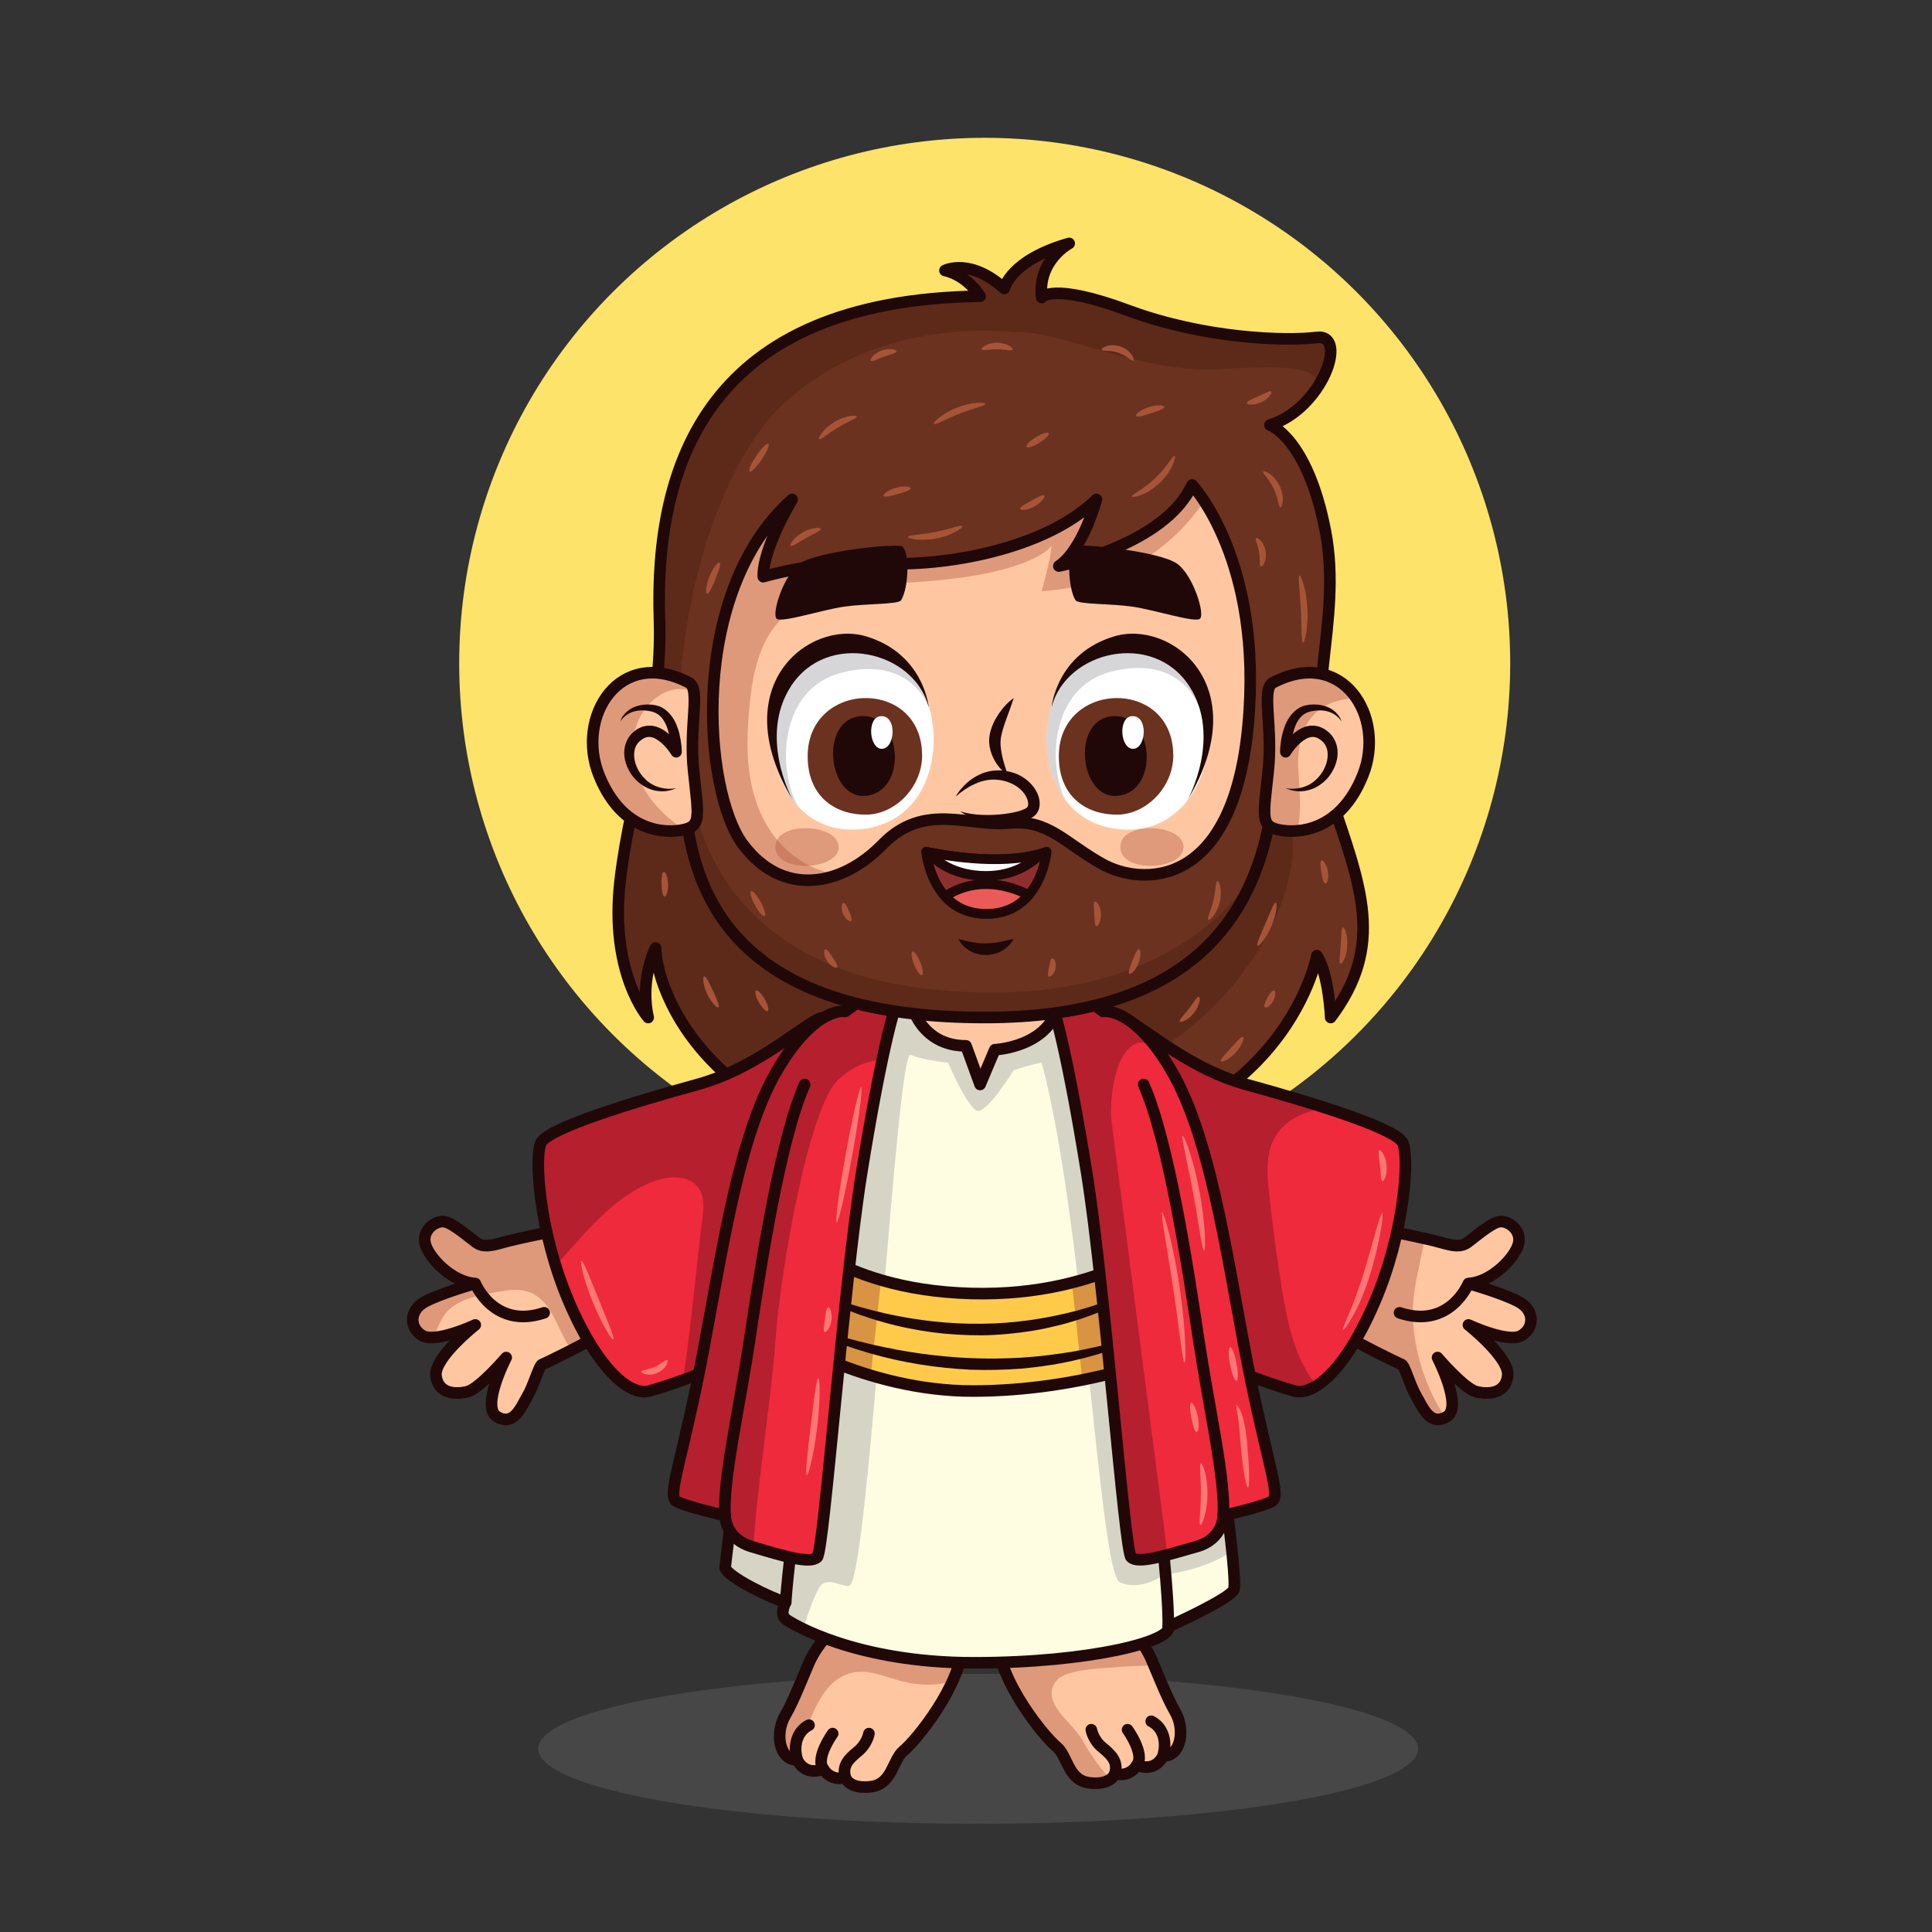 <?xml version="1.0" encoding="utf-8"?>
<!-- Generator: Adobe Illustrator 27.5.0, SVG Export Plug-In . SVG Version: 6.00 Build 0)  -->
<svg version="1.1" xmlns="http://www.w3.org/2000/svg" xmlns:xlink="http://www.w3.org/1999/xlink" x="0px" y="0px"
	 viewBox="0 0 500 500" style="enable-background:new 0 0 500 500;" xml:space="preserve">
<rect x="0" y="0" width="500" height="500" fill="#333333" stroke="none"/>
<g id="BACKGROUND">
</g>
<g id="OBJECTS">
	<ellipse style="opacity:0.21;fill:#949599;" cx="253.152" cy="452.585" rx="113.848" ry="19.415"/>
	<g>
		<circle style="fill:#FDE36A;" cx="254.84" cy="171.667" r="136"/>
		<g>
			<g>
				<path style="fill:#FFC7A1;" d="M249.33,424.64c-0.12,3.34-1.22,6.93-2.78,10.39c-3.84,8.51-10.52,16.28-12.64,17.99
					c-2.98,2.4-2.92,8.73-8.59,9.39c-5.68,0.65-6.55-2.4-6.55-2.4c-3.93,1.09-5.68-2.19-5.68-2.19c-3.8,1.49-5.72-0.65-6.43-1.78
					c-0.24-0.36-0.34-0.62-0.34-0.62c-4.58,0.22-5.89-6.77-3.06-11.57c2.05-3.46,4.69-10.28,6.12-13.54
					c2.17-4.95,8.15-12.55,13.1-9.94C230.34,424.52,249.33,424.64,249.33,424.64z"/>
				<path style="opacity:0.38;fill:#A9513B;" d="M249.33,424.64c-0.12,3.34-1.22,6.93-2.78,10.39c-3.93,1.28-8.32,1.29-13.11,0.09
					c-4.11-1.03-8.2-3.03-12.38-2.32c-0.46,0.08-0.9,0.19-1.33,0.32c-6.95,2.11-9.5,10.77-12.08,16.75
					c-0.98,2.27-1.2,4.28-0.99,6.17c-0.24-0.36-0.34-0.62-0.34-0.62c-4.58,0.22-5.89-6.77-3.06-11.57
					c2.05-3.46,4.69-10.28,6.12-13.54c2.17-4.95,8.15-12.55,13.1-9.94C230.34,424.52,249.33,424.64,249.33,424.64z"/>
				<path style="fill:none;stroke:#200808;stroke-width:3;stroke-linecap:round;stroke-linejoin:round;stroke-miterlimit:10;" d="
					M222.478,420.368c-4.946-2.61-10.932,4.993-13.1,9.944c-1.426,3.256-4.069,10.077-6.113,13.537
					c-2.838,4.803-1.528,11.79,3.057,11.572c0,0,1.747,4.367,6.768,2.402c0,0,1.755,3.275,5.681,2.183c0,0,0.869,3.057,6.546,2.402
					c5.677-0.655,5.614-6.987,8.593-9.388c2.979-2.402,14.988-16.812,15.424-28.384
					C249.333,424.636,230.338,424.517,222.478,420.368z"/>
				<g>
					<g>
						<path style="fill:none;stroke:#200808;stroke-width:3;stroke-linecap:round;stroke-linejoin:round;stroke-miterlimit:10;" d="
							M218.77,460.006c-0.877-3.057,0.869-4.803,3.271-6.768c2.402-1.965,2.838-4.585,2.838-4.585"/>
						<path style="fill:none;stroke:#200808;stroke-width:3;stroke-linecap:round;stroke-linejoin:round;stroke-miterlimit:10;" d="
							M213.089,457.823c-2.183-2.838,2.402-9.17,2.402-9.17"/>
						<path style="fill:none;stroke:#200808;stroke-width:3;stroke-linecap:round;stroke-linejoin:round;stroke-miterlimit:10;" d="
							M206.321,455.421c-1.092-3.712,0-7.423,3.057-8.952"/>
					</g>
				</g>
			</g>
			<g>
				<path style="fill:#FFC7A1;" d="M300.99,454.42c0,0-1.75,4.37-6.77,2.4c0,0-1.75,3.28-5.68,2.19c0,0-0.22,0.76-1.15,1.45
					c-0.93,0.68-2.56,1.27-5.4,0.95c-5.67-0.66-5.61-6.99-8.59-9.39c-2.98-2.4-14.99-16.81-15.42-28.38c0,0,18.99-0.12,26.85-4.27
					c4.95-2.61,10.93,4.99,13.1,9.94c0.21,0.49,0.45,1.06,0.72,1.68c1.49,3.55,3.66,8.92,5.4,11.86
					C306.88,447.65,305.57,454.64,300.99,454.42z"/>
				<path style="opacity:0.38;fill:#A9513B;" d="M273.23,435.16c-3.96,5.41,4.17,10.62,6.46,14.51c2.54,4.29,4.41,7.23,7.7,10.79
					c-0.93,0.68-2.56,1.27-5.4,0.95c-5.67-0.66-5.61-6.99-8.59-9.39c-2.98-2.4-14.99-16.81-15.42-28.38c0,0,18.99-0.12,26.85-4.27
					c4.95-2.61,10.93,4.99,13.1,9.94c0.21,0.49,0.45,1.06,0.72,1.68c-3,0.22-6.06,0.12-8.95,0.41c-2.92,0.3-9.23,0.38-13.29,1.77
					C275,433.66,273.86,434.3,273.23,435.16z"/>
				<path style="fill:none;stroke:#200808;stroke-width:3;stroke-linecap:round;stroke-linejoin:round;stroke-miterlimit:10;" d="
					M284.832,419.368c4.946-2.61,10.932,4.993,13.1,9.944c1.426,3.256,4.069,10.077,6.113,13.537
					c2.838,4.803,1.528,11.79-3.057,11.572c0,0-1.747,4.367-6.768,2.402c0,0-1.755,3.275-5.681,2.183c0,0-0.869,3.057-6.546,2.402
					s-5.614-6.987-8.593-9.388s-14.988-16.812-15.424-28.384C257.976,423.636,276.971,423.517,284.832,419.368z"/>
				<g>
					<path style="fill:none;stroke:#200808;stroke-width:3;stroke-linecap:round;stroke-linejoin:round;stroke-miterlimit:10;" d="
						M288.539,459.006c0.877-3.057-0.869-4.803-3.271-6.768s-2.838-4.585-2.838-4.585"/>
					<path style="fill:none;stroke:#200808;stroke-width:3;stroke-linecap:round;stroke-linejoin:round;stroke-miterlimit:10;" d="
						M294.22,456.823c2.183-2.838-2.402-9.17-2.402-9.17"/>
					<path style="fill:none;stroke:#200808;stroke-width:3;stroke-linecap:round;stroke-linejoin:round;stroke-miterlimit:10;" d="
						M300.989,454.421c1.092-3.712,0-7.423-3.057-8.952"/>
				</g>
			</g>
			<path style="fill:#6B321F;" d="M344.38,263.33c0,0-0.43-11-3.57-16c0,0-8.94,49.67-80.92,51.67c-16.94,0.47-30.88-1.5-42.31-4.95
				c-37.13-11.25-47.66-38.27-47.91-48.72c0,0-4.17,8-1.92,18c0,0-10.08-11.38-7.25-35.52s11-42.37,10.17-67.46
				c-1.34-40.35,12.62-82.68,82.98-83.68c0,0-3.2-5.34-9.09-6.67c0,0,6.56-3.33,15.33,4.67c0,0,1.03-4.99,9.98-9.18
				c1.89-0.88,4.15-1.73,6.82-2.48c-0.17,0.09-1.38,0.77-2.76,2.09c-2.27,2.17-5.01,6.06-4.35,11.9c0,0,2.6-4,22.34,3.33
				c19.75,7.34,40.69,8,48.89,7c5.47-0.67,4.31,7.73-1.12,14.67c-0.01,0-0.01,0-0.01,0c-2.7,3.46-6.47,6.56-11.01,8
				c0,0,9.66,3.33,14.33,27.33s-6.57,45.46,1.38,68.9C352.33,229.67,358.43,244.67,344.38,263.33z"/>
			<path style="opacity:0.3;fill:#3F1A10;" d="M339.69,102c-0.01,0-0.01,0-0.01,0c3.47-5.85-1.41-8-23.04-6.5
				C295,97,273.67,85,262.33,86c0,0-35.29-5-60.56,19.5s-42.27,111.5-1.02,139s108.66,7.5,118.69-30.17c0,0,6-12.67,13.28-3.5
				s-3.93,61.78-72.83,77.67c-15.78,3.65-29.88,5.5-42.31,5.55c-37.13-11.25-47.66-38.27-47.91-48.72c0,0-4.17,8-1.92,18
				c0,0-10.08-11.38-7.25-35.52s11-42.37,10.17-67.46c-1.34-40.35,12.62-82.68,82.98-83.68c0,0-3.2-5.34-9.09-6.67
				c0,0,6.56-3.33,15.33,4.67c0,0,1.03-4.99,9.98-9.18c1.36-0.13,2.71-0.26,4.06-0.39c-2.27,2.17-5.01,6.06-4.35,11.9
				c0,0,2.6-4,22.34,3.33c19.75,7.34,40.69,8,48.89,7C346.28,86.66,345.12,95.06,339.69,102z"/>
			<path style="fill:none;stroke:#200808;stroke-width:3;stroke-linecap:round;stroke-linejoin:round;stroke-miterlimit:10;" d="
				M167.751,263.333c0,0-10.084-11.381-7.251-35.524c2.833-24.143,10.995-42.373,10.167-67.458
				c-1.333-40.352,12.625-82.685,82.979-83.685c0,0-3.194-5.333-9.087-6.667c0,0,6.562-3.333,15.335,4.667
				c0,0,1.518-7.333,16.812-11.667c0,0-8.212,4.333-7.126,14c0,0,2.601-4,22.344,3.333c19.743,7.333,40.69,8,48.883,7
				c8.193-1,1.527,18.333-12.14,22.667c0,0,9.667,3.333,14.333,27.333c4.667,24-6.572,45.456,1.381,68.894
				c7.953,23.439,14.047,38.439,0,57.106c0,0-0.434-11-3.574-16c0,0-8.934,49.667-80.913,51.667S170,259,169.667,245.333
				C169.667,245.333,165.501,253.333,167.751,263.333z"/>
			<g>
				<g>
					<g>
						<path style="fill:#FFC7A1;" d="M393.7,345.67c-3.32,1.94-13.06-2.5-13.64-2.76c0.61,0.49,10.62,8.56,10.14,13.09
							c-0.5,4.67-5,4.97-8.17,4.15c-3.1-0.8-9.68-8.45-9.99-8.8c0.3,0.58,6.56,12.88,2.32,15.32c-0.11,0.06-0.21,0.12-0.31,0.16
							c-4.11,2.1-5.89-2.73-7.52-5.5c-1.67-2.83-3-7.99-3.83-8.24c-0.84-0.26-12-5.76-14.84-7.76c0,0,10.17-13.16,12-26.66
							c0,0,4.83,0.95,8.84,1.85c1.57,0.35,3.02,0.7,4,0.98c3.5,1,5.33,1.33,7.16,0c1.84-1.33,6-5,8.17-5.33c2.17-0.34,5.67,2,5,5.5
							s-6.83,10.16-13,10.5c0,0,9,2.54,13.08,4.77C397.2,339.17,397.11,343.67,393.7,345.67z"/>
						<path style="opacity:0.38;fill:#A9513B;" d="M374.05,366.83c-4.11,2.1-5.89-2.73-7.52-5.5c-1.67-2.83-3-7.99-3.83-8.24
							c-0.84-0.26-12-5.76-14.84-7.76c0,0,10.17-13.16,12-26.66c0,0,4.83,0.95,8.84,1.85c-1.03,6.19-2.76,11.64-3.03,17.76
							c-0.04,0.75-0.05,1.51-0.03,2.29c0.01,0.88,0.06,1.78,0.15,2.7c0.79,8.24,3.49,16.31,8.04,23.24
							C373.9,366.62,373.97,366.72,374.05,366.83z"/>
						<path style="fill:none;stroke:#200808;stroke-width:3;stroke-linecap:round;stroke-linejoin:round;stroke-miterlimit:10;" d="
							M380.031,332.167c0,0,9,2.545,13.083,4.772c4.084,2.228,4,6.728,0.584,8.728c-3.416,2-13.667-2.774-13.667-2.774
							s10.667,8.44,10.167,13.107s-5,4.974-8.167,4.154c-3.167-0.82-10-8.82-10-8.82s6.667,12.833,2.333,15.333
							c-4.333,2.5-6.167-2.5-7.833-5.333c-1.667-2.833-3-7.995-3.833-8.247c-0.833-0.253-12-5.753-14.833-7.753
							c0,0,10.167-13.167,12-26.667c0,0,9.333,1.833,12.833,2.833s5.333,1.333,7.167,0c1.833-1.333,6-5,8.167-5.333
							c2.167-0.333,5.667,2,5,5.5C392.365,325.167,386.198,331.833,380.031,332.167c0,0-4.833,11.933-17.833,7.583"/>
					</g>
					<g>
						<path style="fill:#EF2A3C;" d="M355.78,336.94c-5.2,12.12-10.62,18.91-15.06,21.69c-2.18,1.38-4.13,1.78-5.69,1.37
							c-4.75-1.25-26-8.3-34.5-15.9s-10.7-80.77-10.7-80.77c3.45-0.08,15.95,12.75,32.7,17.34c6.66,1.82,14.16,3.99,20.88,6.17
							c10.17,3.31,18.57,6.65,19.62,8.91C364.78,299.5,363.53,318.88,355.78,336.94z"/>
						<g>
							<g>
								<g>
									<g>
										<path style="fill:#FF7676;" d="M358.832,301.538c0.247,2.427-0.623,4.28-1.061,4.15c-0.47-0.116-0.413-1.888-0.635-3.983
											c-0.193-2.097-0.597-3.824-0.159-4.03C357.382,297.463,358.598,299.11,358.832,301.538z"/>
									</g>
								</g>
							</g>
							<g>
								<g>
									<g>
										<path style="fill:#FF7676;" d="M352.996,329.243c1.286-4.19,2.307-8.043,3.118-10.822c0.806-2.78,1.403-4.484,1.634-4.431
											c0.227,0.052,0.047,1.846-0.461,4.705c-0.513,2.857-1.356,6.79-2.663,11.051c-1.31,4.259-2.917,7.995-4.338,10.557
											c-1.414,2.568-2.554,3.99-2.739,3.877c-0.218-0.13,0.545-1.753,1.653-4.4
											C350.318,337.136,351.707,333.432,352.996,329.243z"/>
									</g>
								</g>
							</g>
						</g>
						<path style="opacity:0.37;fill:#560D18;" d="M329.86,294.48c-2.32,4.19-1.95,9.3-1.45,14.06c0.87,8.21,1.96,16.4,3.27,24.55
							c1.37,8.56,3.11,17.4,8.19,24.43c0.27,0.38,0.56,0.75,0.85,1.11c-2.18,1.38-4.13,1.78-5.69,1.37c-4.75-1.25-26-8.3-34.5-15.9
							s-10.7-80.77-10.7-80.77c3.45-0.08,15.95,12.75,32.7,17.34c6.66,1.82,14.16,3.99,20.88,6.17c-0.34,0.02-0.69,0.06-1.04,0.1
							C337.35,287.57,332.3,290.05,329.86,294.48z"/>
						<path style="fill:none;stroke:#200808;stroke-width:3;stroke-linecap:round;stroke-linejoin:round;stroke-miterlimit:10;" d="
							M289.833,263.333c3.448-0.083,15.948,12.75,32.698,17.333c16.75,4.583,38.75,11.333,40.5,15.083s0.5,23.128-7.25,41.189
							c-7.75,18.061-16,24.311-20.75,23.061s-26-8.301-34.5-15.901C292.031,336.5,289.833,263.333,289.833,263.333z"/>
					</g>
				</g>
				<g>
					<g>
						<path style="fill:#FFC7A1;" d="M155.17,345.33c-1.29,0.91-4.3,2.54-7.28,4.07c-3.57,1.85-7.1,3.55-7.56,3.69
							c-0.83,0.25-2.16,5.41-3.83,8.24c-1.67,2.84-3.5,7.84-7.83,5.34c-4.24-2.44,2.02-14.74,2.32-15.32c-0.31,0.35-6.89,8-9.99,8.8
							c-3.17,0.82-7.67,0.52-8.17-4.15c-0.48-4.53,9.53-12.6,10.14-13.09c-0.46,0.2-6.59,3-10.8,3.23
							c-1.14,0.07-2.13-0.06-2.84-0.47c-3.41-2-3.5-6.5,0.59-8.73c4.08-2.23,13.08-4.77,13.08-4.77c-6.17-0.34-12.33-7-13-10.5
							s2.83-5.84,5-5.5c2.17,0.33,6.33,4,8.17,5.33c1.83,1.33,3.66,1,7.16,0s12.84-2.83,12.84-2.83
							C145,332.17,155.17,345.33,155.17,345.33z"/>
						<path style="opacity:0.38;fill:#A9513B;" d="M155.17,345.33c-1.29,0.91-4.3,2.54-7.28,4.07c-3.51-4.9-4.78-12.02-10.01-14.61
							c-0.79-0.39-1.68-0.68-2.67-0.84c-2.1-0.34-4.24,0.01-6.33,0.37c-0.2,0.03-0.39,0.07-0.59,0.1c-1.19,0.21-2.38,0.42-3.55,0.69
							c-2.31,0.5-4.55,1.2-6.59,2.38c-3.74,2.17-4.53,5.55-5.98,8.65c-1.14,0.07-2.13-0.06-2.84-0.47c-3.41-2-3.5-6.5,0.59-8.73
							c4.08-2.23,13.08-4.77,13.08-4.77c-6.17-0.34-12.33-7-13-10.5s2.83-5.84,5-5.5c2.17,0.33,6.33,4,8.17,5.33
							c1.83,1.33,3.66,1,7.16,0s12.84-2.83,12.84-2.83C145,332.17,155.17,345.33,155.17,345.33z"/>
						<path style="fill:none;stroke:#200808;stroke-width:3;stroke-linecap:round;stroke-linejoin:round;stroke-miterlimit:10;" d="
							M123,332.167c0,0-9,2.545-13.083,4.772c-4.084,2.228-4,6.728-0.584,8.728c3.416,2,13.667-2.774,13.667-2.774
							s-10.667,8.44-10.167,13.107s5,4.974,8.167,4.154c3.167-0.82,10-8.82,10-8.82s-6.667,12.833-2.333,15.333
							c4.333,2.5,6.167-2.5,7.833-5.333c1.667-2.833,3-7.995,3.833-8.247c0.833-0.253,12-5.753,14.833-7.753
							c0,0-10.167-13.167-12-26.667c0,0-9.333,1.833-12.833,2.833c-3.5,1-5.333,1.333-7.167,0c-1.833-1.333-6-5-8.167-5.333
							c-2.167-0.333-5.667,2-5,5.5C110.667,325.167,116.833,331.833,123,332.167c0,0,4.833,11.933,17.833,7.583"/>
					</g>
					<g>
						<g>
							<path style="fill:#EF2A3C;" d="M213.2,263.33c0,0-2.2,73.17-10.7,80.77c-5.76,5.15-17.38,10.05-25.75,13.06
								c-3.97,1.44-7.22,2.44-8.75,2.84c-4.75,1.25-13-5-20.75-23.06c-1.35-3.15-2.5-6.33-3.47-9.47
								c-4.62-14.87-5.23-28.62-3.78-31.72c1.75-3.75,23.75-10.5,40.5-15.08C197.25,276.08,209.75,263.25,213.2,263.33z"/>
							<path style="opacity:0.37;fill:#560D18;" d="M213.2,263.33c0,0-2.2,73.17-10.7,80.77c-5.76,5.15-17.38,10.05-25.75,13.06
								c2.13-13.83,3.29-27.92,5.02-41.79c0.32-2.61,0.6-5.48-0.83-7.7c-2.32-3.62-7.73-3.47-11.76-1.96
								c-9.62,3.61-16.49,11.97-23.38,19.58c-0.66,0.73-1.33,1.46-2.02,2.18c-4.62-14.87-5.23-28.62-3.78-31.72
								c1.75-3.75,23.75-10.5,40.5-15.08C197.25,276.08,209.75,263.25,213.2,263.33z"/>
							<g>
								<g>
									<g>
										<g>
											<g>
												<path style="fill:#FF7676;" d="M169.451,353.736c1.727-0.733,2.794-1.955,3.223-1.731
													c0.195,0.11,0.172,0.627-0.225,1.313c-0.39,0.681-1.197,1.482-2.305,1.976c-1.109,0.492-2.245,0.555-3.012,0.388
													c-0.775-0.164-1.175-0.494-1.125-0.712C166.128,354.5,167.75,354.527,169.451,353.736z"/>
											</g>
										</g>
									</g>
									<g>
										<g>
											<g>
												<path style="fill:#FF7676;" d="M154.97,336.312c2.263,5.588,4.177,10.108,3.749,10.328
													c-0.406,0.214-3.031-4.017-5.328-9.687c-2.309-5.665-3.38-10.527-2.939-10.658
													C150.913,326.155,152.693,330.729,154.97,336.312z"/>
											</g>
										</g>
									</g>
								</g>
							</g>
							
								<path style="fill:none;stroke:#200808;stroke-width:3;stroke-linecap:round;stroke-linejoin:round;stroke-miterlimit:10;" d="
								M213.198,263.333c-3.448-0.083-15.948,12.75-32.698,17.333C163.75,285.25,141.75,292,140,295.75s-0.5,23.128,7.25,41.189
								C155,355,163.25,361.25,168,360s26-8.301,34.5-15.901C211,336.5,213.198,263.333,213.198,263.333z"/>
						</g>
					</g>
				</g>
				<g>
					<path style="fill:#FFFDE1;" d="M319.33,411.33c-0.66,2.34-17,9.67-17,9.67c1.34,3.67-20,9.33-50.33,9.33
						c-22.24,0-37.14-5.38-44.16-8.78c-2.56-1.23-4.07-2.2-4.51-2.55c-1.66-1.33,0-4.33,0-4.33c-3.66-1-15.33-6.67-15.66-9
						c0,0,12-106,25-130.34c13-24.33,20.66-19.33,43.72-19.66c23.06-0.34,26.61,2.66,34.61,17.66s18.79,68.34,22.67,91.34
						c2.41,14.32,4.27,27.99,5.17,36.83C319.39,406.86,319.58,410.45,319.33,411.33z"/>
					<path style="opacity:0.38;fill:#949599;" d="M318.84,401.5c-3.54,2.31-9.19,4.96-17.44,6c0,0-6.23,4.5-11.57,2
						c-5.33-2.5-9.17-93-20.25-134.5c0,0-2.91,0.5-7.25,2c0,0-6.81,11-9.32,10.5c-2.51-0.5-7.68-12.5-7.68-12.5s-6-0.5-9.66-2
						c-3.67-1.5-10.791,133-15.68,137.26c-1.138,0.991-5.49-2.25-7.49,0c-1.32,1.48-3.16,6.57-4.66,11.29
						c-2.56-1.23-4.07-2.2-4.51-2.55c-1.66-1.33,0-4.33,0-4.33c-3.66-1-15.33-6.67-15.66-9c0,0,12-106,25-130.34
						c13-24.33,20.66-19.33,43.72-19.66c23.06-0.34,26.61,2.66,34.61,17.66s18.79,68.34,22.67,91.34
						C316.08,378.99,317.94,392.66,318.84,401.5z"/>
					<path style="fill:none;stroke:#200808;stroke-width:3;stroke-linecap:round;stroke-linejoin:round;stroke-miterlimit:10;" d="
						M187.667,405.667c0.333,2.333,12,8,15.667,9c0,0-1.667,3,0,4.333c1.667,1.333,18.333,11.333,48.667,11.333
						c30.333,0,51.667-5.667,50.333-9.333c0,0,16.333-7.333,17-9.667c0.667-2.333-1.791-23.667-5.667-46.667
						c-3.876-23-14.667-76.333-22.667-91.333s-11.552-18-34.609-17.667C233.333,256,225.667,251,212.667,275.333
						C199.667,299.667,187.667,405.667,187.667,405.667z"/>
					<path style="fill:none;stroke:#200808;stroke-width:3;stroke-linecap:round;stroke-linejoin:round;stroke-miterlimit:10;" d="
						M203.333,414.667c0.667-12,10-82.667,12.667-96"/>
					<path style="fill:none;stroke:#200808;stroke-width:3;stroke-linecap:round;stroke-linejoin:round;stroke-miterlimit:10;" d="
						M302.333,421c0.333-14.667-7.333-75.667-15.667-104"/>
				</g>
				<g>
					<path style="fill:#FFCA4A;" d="M309,346.5c-2.24,2.88-13.68,7.59-28.89,10.62c-8.58,1.71-18.36,2.88-28.36,2.88
						c-9.56,0-18.57-1.7-26.4-4.05c-14.9-4.47-25.51-11.26-27.43-13.06c-2.92-2.74-0.11-8.9,1.02-15.06
						c1.14-6.16-0.73-9.83,2.04-10.83c1.51-0.54,8.78,8.95,27.06,14.29c6.34,1.85,14,3.2,23.21,3.46
						c10.2,0.29,18.89-0.94,26.14-2.78c18.16-4.64,27.35-13.22,28.92-11.97c2.19,1.75,1.19,5.06,2.69,9.78S312.5,342,309,346.5z"/>
					<path style="opacity:0.45;fill:#A9513B;" d="M228.04,331.29c-0.24,2.02-0.48,4.01-0.69,5.98c-0.67,6.23-1.33,12.45-2,18.68
						c-14.9-4.47-25.51-11.26-27.43-13.06c-2.92-2.74-0.11-8.9,1.02-15.06c1.14-6.16-0.73-9.83,2.04-10.83
						C202.49,316.46,209.76,325.95,228.04,331.29z"/>
					<path style="opacity:0.45;fill:#A9513B;" d="M309,346.5c-2.24,2.88-13.68,7.59-28.89,10.62c-0.71-6.62-1.41-13.23-2.12-19.85
						c-0.19-1.75-0.39-3.51-0.6-5.3c18.16-4.64,27.35-13.22,28.92-11.97c2.19,1.75,1.19,5.06,2.69,9.78S312.5,342,309,346.5z"/>
					<path style="fill:none;stroke:#200808;stroke-width:3;stroke-linecap:round;stroke-linejoin:round;stroke-miterlimit:10;" d="
						M200.979,317c2.028-0.732,14.521,16.75,50.271,17.75s52.867-16.5,55.058-14.75c2.192,1.75,1.192,5.057,2.692,9.779
						c1.5,4.721,3.5,12.221,0,16.721S279.5,360,251.75,360s-50.903-14.367-53.827-17.107c-2.923-2.74-0.117-8.904,1.019-15.063
						S198.208,318,200.979,317z"/>
					<g>
						<g>
							<g>
								<path style="fill:#200808;" d="M205.25,331.75c3.83,1.853,7.769,3.41,11.769,4.753c3.989,1.371,8.052,2.493,12.147,3.418
									c8.193,1.839,16.564,2.765,24.918,2.662c8.36-0.07,16.679-1.297,24.786-3.434c8.081-2.248,15.91-5.458,23.472-9.37
									c-6.907,4.978-14.641,8.886-22.8,11.613c-2.063,0.6-4.103,1.312-6.214,1.75c-1.05,0.239-2.093,0.516-3.15,0.722l-3.18,0.588
									c-4.26,0.657-8.565,1.074-12.88,1.13c-4.313,0.006-8.626-0.232-12.897-0.793c-4.266-0.586-8.497-1.423-12.628-2.606
									c-4.141-1.143-8.186-2.599-12.108-4.314C212.584,336.124,208.755,334.18,205.25,331.75z"/>
							</g>
							<g>
								<path style="fill:#200808;" d="M200.75,339.75c4.01,1.792,8.107,3.32,12.257,4.664c4.139,1.372,8.34,2.525,12.568,3.519
									c4.236,0.963,8.494,1.812,12.794,2.371c4.292,0.596,8.605,1.008,12.93,1.18c4.324,0.193,8.653,0.119,12.974-0.124
									c4.321-0.264,8.621-0.796,12.903-1.487c8.553-1.462,16.943-3.889,25.169-6.98c-7.702,4.228-16.068,7.351-24.718,9.278
									c-2.168,0.453-4.338,0.927-6.538,1.211c-2.189,0.372-4.4,0.565-6.606,0.812c-4.426,0.337-8.87,0.435-13.307,0.286
									c-8.865-0.439-17.687-1.81-26.186-4.289c-4.256-1.209-8.428-2.691-12.495-4.404
									C208.442,344.043,204.453,342.128,200.75,339.75z"/>
							</g>
						</g>
					</g>
				</g>
				<g>
					<path style="fill:#FFC7A1;" d="M235.667,259.333c0,0,2.333,11.333,14.333,11.333l3.646,10l3.809-9
						c0,0,14.592-0.667,16.569-12.333H235.667z"/>
					<path style="fill:none;stroke:#200808;stroke-width:3;stroke-linecap:round;stroke-linejoin:round;stroke-miterlimit:10;" d="
						M235.667,259.333c0,0,2.333,11.333,14.333,11.333l3.646,10l3.809-9c0,0,14.592-0.667,16.569-12.333H235.667z"/>
				</g>
				<g>
					<path style="fill:#EF2A3C;" d="M232.75,258c-0.79,1.26-2.34,6.41-4.42,16.23c-1.52,7.17-3.32,16.82-5.33,29.27
						c-4.75,29.5-9.75,97.75-11.5,99.5s-8.25,0-17-2.75c-0.54-0.17-1.05-0.35-1.51-0.54c-7.01-2.84-5.32-7.46-5.32-7.46
						s-11.03-2.57-12.67-3.75c-2.1-1.51,0.78-8.55,5.25-30c5.75-27.59,9.75-62.75,21-81.75c9.75-16.47,17.5-15,17.5-15
						C230,253.25,234.12,255.82,232.75,258z"/>
					<path style="opacity:0.37;fill:#560D18;" d="M232.75,258c-0.79,1.26-2.34,6.41-4.42,16.23c-4.07,0.38-7.29,1.59-11.22,5
						c-7.5,6.5-14.99,47.84-16.49,68.42c-1.13,15.39-4.9,38.15-5.63,53.06c-7.01-2.84-7.32-8.46-7.32-8.46s-11.03-2.57-12.67-3.75
						c-2.1-1.51,0.78-8.55,5.25-30c5.75-27.59,9.75-62.75,21-81.75c9.75-16.47,17.5-15,17.5-15C230,253.25,234.12,255.82,232.75,258
						z"/>
					<path style="fill:none;stroke:#200808;stroke-width:3;stroke-linecap:round;stroke-linejoin:round;stroke-miterlimit:10;" d="
						M175,388.5c1.635,1.179,12.667,3.75,12.667,3.75s-0.07,5.918,6.833,8c8.781,2.649,15.25,4.5,17,2.75s6.75-70,11.5-99.5
						s8.381-43.315,9.75-45.5c1.369-2.185-2.75-4.75-14,3.75c0,0-7.75-1.467-17.5,15c-11.25,19-15.255,54.162-21,81.75
						C175.783,379.95,172.903,386.988,175,388.5z"/>
					<path style="fill:none;stroke:#200808;stroke-width:3;stroke-linecap:round;stroke-linejoin:round;stroke-miterlimit:10;" d="
						M187.667,392.25c-0.667-9,3.583-27.25,6.333-45.5s7.75-51.417,14.25-66.083"/>
					<path style="fill:#EF2A3C;" d="M329.23,388.5c-1.63,1.18-12.66,3.75-12.66,3.75s1.91,5.25-6.84,8
						c-2.82,0.89-5.41,1.67-7.68,2.27c-4.77,1.24-8.13,1.67-9.32,0.48c-1.75-1.75-6.75-70-11.5-99.5s-8.38-43.32-9.75-45.5
						c-1.37-2.18,2.75-4.75,14,3.75c0,0,5.79-1.1,13.66,9.25c1.24,1.62,2.52,3.52,3.84,5.75c11.25,19,15.26,54.16,21,81.75
						C328.45,379.95,331.33,386.99,329.23,388.5z"/>
					<path style="opacity:0.37;fill:#560D18;" d="M302.05,402.52c-4.77,1.24-8.13,1.67-9.32,0.48c-1.75-1.75-6.75-70-11.5-99.5
						s-8.38-43.32-9.75-45.5c-1.37-2.18,2.75-4.75,14,3.75c0,0,5.79-1.1,13.66,9.25c-9.56-5.99-12.39,12.19-11.43,19.63
						c4.53,35.03,9.06,70.05,13.59,105.08C301.59,397.94,301.86,400.22,302.05,402.52z"/>
					<path style="fill:none;stroke:#200808;stroke-width:3;stroke-linecap:round;stroke-linejoin:round;stroke-miterlimit:10;" d="
						M329.232,388.5c-1.635,1.179-12.667,3.75-12.667,3.75s0.07,6.019-6.833,8c-8.816,2.53-15.25,4.5-17,2.75s-6.75-70-11.5-99.5
						s-8.381-43.315-9.75-45.5c-1.369-2.185,2.75-4.75,14,3.75c0,0,7.75-1.467,17.5,15c11.25,19,15.255,54.162,21,81.75
						C328.449,379.95,331.329,386.988,329.232,388.5z"/>
					<path style="fill:none;stroke:#200808;stroke-width:3;stroke-linecap:round;stroke-linejoin:round;stroke-miterlimit:10;" d="
						M316.565,392.25c0.667-9-3.583-27.25-6.333-45.5s-7.75-51.417-14.25-66.083"/>
					<g>
						<g>
							<g>
								<g>
									<path style="fill:#FF7676;" d="M322.812,374.138c0.55,5.93,0.616,10.773,0.147,10.817
										c-0.468,0.043-1.294-4.729-1.844-10.659c-0.265-2.979-0.422-5.616-0.725-7.497c-0.274-1.885-0.598-3.042-0.369-3.143
										c0.198-0.094,0.94,0.944,1.543,2.87C322.193,368.443,322.549,371.188,322.812,374.138z"/>
								</g>
							</g>
						</g>
						<g>
							<g>
								<g>
									<path style="fill:#FF7676;" d="M320.013,352.839c0.457,2.394,0.452,4.406-0.01,4.494c-0.462,0.088-1.207-1.781-1.664-4.175
										c-0.457-2.394-0.452-4.406,0.01-4.494C318.811,348.576,319.556,350.445,320.013,352.839z"/>
								</g>
							</g>
						</g>
						<g>
							<g>
								<g>
									<path style="fill:#FF7676;" d="M310.468,308.522c1.552,8.277,1.6,15.126,1.15,15.149c-0.49,0.034-1.293-6.674-2.826-14.837
										c-1.506-8.168-3.168-14.717-2.699-14.861C306.521,293.832,308.94,300.24,310.468,308.522z"/>
								</g>
							</g>
						</g>
						<g>
							<g>
								<g>
									<path style="fill:#FF7676;" d="M305.27,332.947c1.626,10.807,1.746,19.683,1.296,19.704
										c-0.49,0.03-1.368-8.732-2.982-19.452c-1.588-10.724-3.307-19.361-2.83-19.475
										C301.192,313.612,303.669,322.136,305.27,332.947z"/>
								</g>
							</g>
						</g>
						<g>
							<g>
								<g>
									<path style="fill:#FF7676;" d="M310.002,366.647c0.418,2.16,0.198,3.973-0.267,4.013c-0.473,0.043-1.006-1.625-1.407-3.691
										c-0.395-2.067-0.519-3.813-0.064-3.949C308.711,362.884,309.588,364.486,310.002,366.647z"/>
								</g>
							</g>
						</g>
						<g>
							<g>
								<g>
									<path style="fill:#FF7676;" d="M312.497,386.704c-0.031,4.589-1.428,8.095-1.855,7.957
										c-0.476-0.127,0.127-3.641,0.151-7.973c0.059-4.332-0.477-7.857,0.002-7.974
										C311.224,378.583,312.554,382.116,312.497,386.704z"/>
								</g>
							</g>
						</g>
						<g>
							<g>
								<g>
									<path style="fill:#FF7676;" d="M211.49,369.325c-0.82,6.944-2.223,12.453-2.677,12.367
										c-0.472-0.086,0.172-5.685,0.985-12.569c0.824-6.883,1.512-12.476,1.991-12.449
										C212.249,356.698,212.321,362.382,211.49,369.325z"/>
								</g>
							</g>
						</g>
						<g>
							<g>
								<g>
									<path style="fill:#FF7676;" d="M215.175,341.704c-0.264,1.958-1.354,3.226-1.756,3.002
										c-0.428-0.22-0.145-1.599,0.067-3.234c0.236-1.632,0.335-3.036,0.806-3.133
										C214.74,338.233,215.447,339.748,215.175,341.704z"/>
								</g>
							</g>
						</g>
						<g>
							<g>
								<g>
									<path style="fill:#FF7676;" d="M220.548,299.023c-1.749,9.665-3.542,17.432-4.005,17.348s0.579-7.987,2.328-17.652
										c1.749-9.665,3.542-17.432,4.005-17.348C223.339,281.455,222.297,289.358,220.548,299.023z"/>
								</g>
							</g>
						</g>
					</g>
				</g>
			</g>
			<g>
				<path style="fill:#6B321F;" d="M325.13,224.95c0,0.01-0.01,0.01-0.01,0.02c-7.81,20.87-26.64,38.36-70.28,38.36
					c-79.91,0-78.57-48.56-77.68-73.56c0.09-2.48,0.17-4.73,0.17-6.67c0-36.6,11.34-81.1,72.67-81.1s78.67,37.33,79.33,63.91
					C329.67,179.27,333.04,203.84,325.13,224.95z"/>
				<path style="opacity:0.3;fill:#3F1A10;" d="M325.12,224.97c-7.81,20.87-26.64,38.36-70.28,38.36
					c-79.91,0-78.57-48.56-77.68-73.56c0.65-0.13,1-0.2,1-0.2c-1.66,16.93,4.68,59.64,61.51,66.29
					C296.46,262.5,319.51,235.22,325.12,224.97z"/>
				<path style="fill:none;stroke:#200808;stroke-width:3;stroke-linecap:round;stroke-linejoin:round;stroke-miterlimit:10;" d="
					M178.159,215.084c3.888,23.327,19.437,48.249,76.681,48.249c51.401,0,68.381-24.268,73.49-49.726"/>
				<g>
					<g>
						<g>
							<g>
								<path style="fill:#A65438;" d="M207.759,137.775c2.327-1.314,4.559-1.335,4.626-0.883c0.092,0.476-1.743,1.203-3.792,2.369
									c-2.063,1.141-3.64,2.329-3.998,2.002C204.244,140.971,205.424,139.077,207.759,137.775z"/>
							</g>
						</g>
					</g>
					<g>
						<g>
							<g>
								<path style="fill:#A65438;" d="M242.066,137.672c3.811-0.736,6.778-1.958,7.01-1.523c0.237,0.381-2.573,2.394-6.678,3.195
									c-4.1,0.827-7.466,0.038-7.392-0.405C235.053,138.448,238.262,138.446,242.066,137.672z"/>
							</g>
						</g>
					</g>
					<g>
						<g>
							<g>
								<path style="fill:#A65438;" d="M266.909,129.569c1.643-0.899,3.019-1.672,3.347-1.322c0.322,0.33-0.671,1.794-2.523,2.814
									c-1.847,1.027-3.616,1.09-3.724,0.642C263.888,131.238,265.274,130.484,266.909,129.569z"/>
							</g>
						</g>
					</g>
					<g>
						<g>
							<g>
								<path style="fill:#A65438;" d="M231.856,126.242c2.03-0.58,3.775-0.354,3.813,0.107c0.044,0.476-1.49,0.998-3.347,1.532
									c-1.861,0.522-3.44,0.884-3.653,0.456C228.457,127.925,229.824,126.815,231.856,126.242z"/>
							</g>
						</g>
					</g>
					<g>
						<g>
							<g>
								<path style="fill:#A65438;" d="M215.928,109.214c1.433-0.859,2.884-1.347,3.957-1.526c1.078-0.182,1.768-0.093,1.814,0.13
									c0.091,0.481-2.306,1.279-4.893,2.857c-2.607,1.544-4.437,3.287-4.819,2.981c-0.175-0.145,0.07-0.797,0.737-1.663
									C213.386,111.129,214.497,110.077,215.928,109.214z"/>
							</g>
						</g>
					</g>
					<g>
						<g>
							<g>
								<path style="fill:#A65438;" d="M247.701,105.478c3.85-1.515,7.262-1.409,7.281-0.96c0.049,0.489-3.072,1.129-6.662,2.548
									c-3.603,1.386-6.333,3.028-6.628,2.636C241.402,109.358,243.841,106.97,247.701,105.478z"/>
							</g>
						</g>
					</g>
					<g>
						<g>
							<g>
								<path style="fill:#A65438;" d="M268.082,113.155c1.586-0.978,3.072-1.446,3.319-1.045c0.247,0.401-0.839,1.518-2.425,2.496
									c-1.586,0.978-3.072,1.446-3.319,1.045C265.41,115.25,266.495,114.132,268.082,113.155z"/>
							</g>
						</g>
					</g>
					<g>
						<g>
							<g>
								<path style="fill:#A65438;" d="M298.952,123.763c3.032-2.841,4.558-5.964,5.021-5.775c0.205,0.082,0.092,1.001-0.5,2.352
									c-0.586,1.347-1.708,3.094-3.345,4.657c-1.641,1.558-3.442,2.593-4.815,3.112c-1.379,0.525-2.302,0.593-2.374,0.384
									C292.771,128.022,295.965,126.652,298.952,123.763z"/>
							</g>
						</g>
					</g>
					<g>
						<g>
							<g>
								<path style="fill:#A65438;" d="M297.3,105.352c2.128-0.685,3.98-0.513,4.028-0.052c0.056,0.475-1.559,1.045-3.509,1.676
									c-1.953,0.618-3.6,1.091-3.83,0.672C293.761,107.244,295.17,106.029,297.3,105.352z"/>
							</g>
						</g>
					</g>
					<g>
						<g>
							<g>
								<path style="fill:#A65438;" d="M331.167,125.747c0.691,1.455,0.89,2.936,0.802,3.973c-0.085,1.046-0.39,1.641-0.611,1.615
									c-0.487-0.06-0.52-2.395-1.73-4.855c-1.149-2.49-2.941-3.987-2.681-4.402c0.119-0.187,0.774-0.05,1.639,0.543
									C329.448,123.206,330.473,124.294,331.167,125.747z"/>
							</g>
						</g>
					</g>
					<g>
						<g>
							<g>
								<path style="fill:#A65438;" d="M338.358,157.541c0.265,4.932-0.717,8.853-1.162,8.776c-0.485-0.068-0.281-3.949-0.539-8.688
									c-0.23-4.74-0.831-8.58-0.356-8.697C336.735,148.808,338.116,152.608,338.358,157.541z"/>
							</g>
						</g>
					</g>
					<g>
						<g>
							<g>
								<path style="fill:#A65438;" d="M183.593,149.229c0.914-2.288,2.219-3.852,2.624-3.625c0.417,0.231-0.173,2.082-1.042,4.259
									c-0.877,2.174-1.729,3.92-2.19,3.798C182.535,153.547,182.673,151.515,183.593,149.229z"/>
							</g>
						</g>
					</g>
					<g>
						<g>
							<g>
								<path style="fill:#A65438;" d="M196.875,233.447c0.966,1.774,1.414,3.395,1.001,3.62c-0.413,0.225-1.532-1.031-2.498-2.805
									s-1.414-3.395-1.001-3.62C194.791,230.417,195.909,231.673,196.875,233.447z"/>
							</g>
						</g>
					</g>
					<g>
						<g>
							<g>
								<path style="fill:#A65438;" d="M219.736,235.83c0.486,1.168,0.929,2.184,0.583,2.516c-0.324,0.33-1.521-0.365-2.151-1.847
									c-0.634-1.48-0.306-2.826,0.156-2.831C218.803,233.647,219.23,234.67,219.736,235.83z"/>
							</g>
						</g>
					</g>
					<g>
						<g>
							<g>
								<path style="fill:#A65438;" d="M215.488,247.772c0.764,1.174,1.471,2.161,1.189,2.549c-0.259,0.382-1.649-0.153-2.609-1.607
									c-0.965-1.451-0.916-2.94-0.463-3.029C214.071,245.575,214.705,246.611,215.488,247.772z"/>
							</g>
						</g>
					</g>
					<g>
						<g>
							<g>
								<path style="fill:#A65438;" d="M238.161,248.998c0.68,1.68,0.878,3.184,0.442,3.361c-0.436,0.177-1.341-1.042-2.022-2.721
									c-0.68-1.68-0.878-3.184-0.442-3.361C236.576,246.1,237.481,247.318,238.161,248.998z"/>
							</g>
						</g>
					</g>
					<g>
						<g>
							<g>
								<path style="fill:#A65438;" d="M284.915,236.424c0.12,1.98-0.757,3.419-1.188,3.26c-0.458-0.148-0.405-1.539-0.513-3.16
									c-0.081-1.623-0.296-2.998,0.142-3.199C283.765,233.115,284.804,234.443,284.915,236.424z"/>
							</g>
						</g>
					</g>
					<g>
						<g>
							<g>
								<path style="fill:#A65438;" d="M273.181,250.617c-0.148,0.77-0.516,1.403-0.889,1.76c-0.375,0.363-0.728,0.462-0.913,0.324
									c-0.37-0.306-0.07-1.28,0.128-2.404c0.23-1.117,0.311-2.134,0.767-2.282c0.222-0.061,0.514,0.162,0.729,0.637
									C273.219,249.122,273.328,249.846,273.181,250.617z"/>
							</g>
						</g>
					</g>
					<g>
						<g>
							<g>
								<path style="fill:#A65438;" d="M293.054,248.64c0.659-1.647,1.247-3.024,1.72-2.954c0.458,0.06,0.601,1.727-0.135,3.58
									c-0.729,1.857-1.973,2.975-2.348,2.706C291.897,251.7,292.409,250.292,293.054,248.64z"/>
							</g>
						</g>
					</g>
					<g>
						<g>
							<g>
								<path style="fill:#A65438;" d="M315.679,233.43c-0.357,1.51-1.016,2.775-1.636,3.57c-0.621,0.801-1.164,1.155-1.346,1.021
									c-0.39-0.297,0.719-2.312,1.323-4.981c0.649-2.659,0.554-4.957,1.035-5.049c0.223-0.038,0.552,0.52,0.75,1.514
									C316.006,230.494,316.033,231.92,315.679,233.43z"/>
							</g>
						</g>
					</g>
					<g>
						<g>
							<g>
								<path style="fill:#A65438;" d="M258.08,88.698c1.256,0.014,2.365,0.361,3.071,0.769c0.713,0.408,1.036,0.834,0.932,1.035
									c-0.236,0.425-1.934-0.102-4.02-0.1c-2.085-0.044-3.793,0.451-4.021,0.021c-0.1-0.203,0.231-0.623,0.952-1.017
									C255.709,89.013,256.824,88.687,258.08,88.698z"/>
							</g>
						</g>
					</g>
					<g>
						<g>
							<g>
								<path style="fill:#A65438;" d="M325.702,102.538c1.646-0.755,2.97-1.535,3.309-1.192c0.335,0.314-0.644,1.834-2.588,2.737
									c-1.94,0.911-3.735,0.685-3.76,0.227C322.618,103.83,324.067,103.316,325.702,102.538z"/>
							</g>
						</g>
					</g>
					<g>
						<g>
							<g>
								<path style="fill:#A65438;" d="M172.904,228.792c0.059,1.821-0.47,3.255-0.933,3.205c-0.473-0.048-0.714-1.458-0.77-3.152
									c-0.049-1.695,0.104-3.117,0.572-3.194C172.233,225.573,172.85,226.971,172.904,228.792z"/>
							</g>
						</g>
					</g>
					<g>
						<g>
							<g>
								<path style="fill:#A65438;" d="M184.548,256.486c0.99,2.146,1.798,3.935,1.407,4.212c-0.373,0.272-1.886-1.188-2.952-3.494
									c-1.075-2.302-1.216-4.4-0.767-4.509C182.699,252.575,183.545,254.345,184.548,256.486z"/>
							</g>
						</g>
					</g>
					<g>
						<g>
							<g>
								<path style="fill:#A65438;" d="M197.901,258.583c0.834,1.47,1.178,2.849,0.769,3.081c-0.409,0.232-1.417-0.771-2.251-2.24
									c-0.834-1.47-1.178-2.849-0.769-3.081C196.059,256.111,197.067,257.113,197.901,258.583z"/>
							</g>
						</g>
					</g>
					<g>
						<g>
							<g>
								<path style="fill:#A65438;" d="M307.674,261.06c1.297-1.649,2.128-3.215,2.594-3.082c0.446,0.101,0.272,2.176-1.246,4.125
									c-1.508,1.958-3.474,2.645-3.682,2.238C305.093,263.924,306.402,262.729,307.674,261.06z"/>
							</g>
						</g>
					</g>
					<g>
						<g>
							<g>
								<path style="fill:#A65438;" d="M327.999,258.224c0.612-1.109,1.258-2.003,1.717-1.875c0.449,0.12,0.492,1.389-0.221,2.691
									c-0.709,1.304-1.8,1.955-2.144,1.642C326.995,260.365,327.397,259.338,327.999,258.224z"/>
							</g>
						</g>
					</g>
					<g>
						<g>
							<g>
								<path style="fill:#A65438;" d="M327.474,239.041c1.285-3.001,2.221-5.52,2.692-5.415c0.449,0.09,0.23,2.913-1.123,6.081
									c-1.34,3.173-3.219,5.291-3.596,5.031C325.044,244.472,326.206,242.049,327.474,239.041z"/>
							</g>
						</g>
					</g>
					<g>
						<g>
							<g>
								<path style="fill:#A65438;" d="M343.648,225.475c0.303,1.785-0.186,3.232-0.647,3.192c-0.477-0.034-0.765-1.351-1.033-2.91
									c-0.255-1.562-0.412-2.9,0.028-3.088C342.418,222.48,343.352,223.689,343.648,225.475z"/>
							</g>
						</g>
					</g>
					<g>
						<g>
							<g>
								<path style="fill:#A65438;" d="M348.68,244.818c-0.178,2.779-1.358,4.772-1.779,4.595c-0.454-0.17-0.074-2.217,0.078-4.709
									c0.179-2.489,0.075-4.568,0.547-4.677C347.967,239.908,348.872,242.041,348.68,244.818z"/>
							</g>
						</g>
					</g>
					<g>
						<g>
							<g>
								<path style="fill:#A65438;" d="M318.549,271.231c1.521-1.658,2.71-3.112,3.136-2.887c0.411,0.204-0.192,2.191-1.875,4.034
									c-1.675,1.851-3.596,2.64-3.838,2.249C315.708,274.224,317.043,272.902,318.549,271.231z"/>
							</g>
						</g>
					</g>
					<g>
						<g>
							<g>
								<path style="fill:#A65438;" d="M327.539,142.652c0.194,1.198-0.005,2.313-0.332,3.028c-0.326,0.723-0.725,1.054-0.931,0.963
									c-0.438-0.209-0.081-1.825-0.419-3.716c-0.282-1.9-1.134-3.319-0.786-3.656c0.167-0.152,0.65,0.035,1.189,0.617
									C326.798,140.461,327.342,141.454,327.539,142.652z"/>
							</g>
						</g>
					</g>
					<g>
						<g>
							<g>
								<path style="fill:#A65438;" d="M195.726,117.973c1.337-1.963,2.735-3.34,3.124-3.075c0.389,0.265-0.379,2.071-1.716,4.034
									c-1.337,1.963-2.736,3.34-3.125,3.075C193.621,121.742,194.389,119.936,195.726,117.973z"/>
							</g>
						</g>
					</g>
					<g>
						<g>
							<g>
								<path style="fill:#A65438;" d="M289.967,89.681c1.382,0.474,2.425,1.373,2.942,2.16c0.529,0.793,0.59,1.402,0.397,1.508
									c-0.425,0.228-1.677-1.344-3.891-2.055c-2.186-0.792-4.138-0.315-4.335-0.755c-0.088-0.201,0.334-0.646,1.237-0.949
									C287.21,89.283,288.584,89.21,289.967,89.681z"/>
							</g>
						</g>
					</g>
					<g>
						<g>
							<g>
								<path style="fill:#A65438;" d="M228.161,90.726c1.024-0.37,2.027-0.445,2.731-0.345c0.71,0.098,1.118,0.34,1.109,0.569
									c-0.036,0.482-1.561,0.745-3.259,1.379c-1.71,0.602-3.049,1.378-3.386,1.031c-0.154-0.17,0.005-0.618,0.487-1.147
									C226.32,91.684,227.138,91.099,228.161,90.726z"/>
							</g>
						</g>
					</g>
				</g>
			</g>
			<g>
				<g>
					<path style="fill:#FFC7A1;" d="M323,187.75c-4,42.75-27.75,41.44-37.75,35.85c-10-5.6-13.9-11.6-24.2-10.6
						c-10.3,1-21.91-5.5-32.6,5.5c-3.53,3.62-7.55,6.36-11.73,7.89c-0.01,0-0.01,0-0.01,0c-8.48,3.13-17.59,1.32-24.46-7.89
						C182,204.75,178,153.25,205,129.25c0,0-7.68,12.75-7.47,20c0,0,14.92-4.5,30.7-3.5c15.77,1,42.29-3.5,55.53-16.5
						c0,0-3.45,12.97-9.72,17.24c0.83-0.16,27.57-5.73,34.46-20.99c0,0,1.31,1.38,3.16,4.2C316.74,137.5,325.94,156.36,323,187.75z"
						/>
					<path style="opacity:0.38;fill:#A9513B;" d="M311.66,129.7c-6.21,9.08-18.96,21.82-42.08,23.3c0,0,2.22-7.63,2.58-11.79
						c0,0-4.83,7.85-37.32,9.57s-40.09,9.85-41.34,38.79c-1.11,25.59,12.78,35.1,23.21,36.82c-8.48,3.13-17.59,1.32-24.46-7.89
						C182,204.75,178,153.25,205,129.25c0,0-7.68,12.75-7.47,20c0,0,14.92-4.5,30.7-3.5c15.77,1,42.29-3.5,55.53-16.5
						c0,0-3.45,12.97-9.72,17.24c0.83-0.16,27.57-5.73,34.46-20.99C308.5,125.5,309.81,126.88,311.66,129.7z"/>
					<path style="fill:none;stroke:#200808;stroke-width:3;stroke-linecap:round;stroke-linejoin:round;stroke-miterlimit:10;" d="
						M197.533,149.25c0,0,14.921-4.5,30.694-3.5c15.773,1,42.288-3.5,55.531-16.5c0,0-3.461,13-9.734,17.25
						c0,0,27.477-5.5,34.477-21c0,0,18.5,19.5,14.5,62.25s-27.75,41.44-37.75,35.845S271.349,212,261.049,213
						c-10.299,1-21.908-5.5-32.604,5.5c-10.695,11-25.945,13.75-36.195,0S178,153.25,205,129.25
						C205,129.25,197.315,142,197.533,149.25z"/>
				</g>
				<g>
					<g>
						<g>
							<path style="fill:#FFFFFF;" d="M221.69,214.68c-6.38,0.32-11.43-2.03-15.08-5.87c-12.57-13.16-8.75-43.72,14.15-42.88
								c10.38,0.38,17.12,7.95,19.69,17.02C244.35,196.67,238.71,213.81,221.69,214.68z"/>
							<path style="opacity:0.38;fill:#949599;" d="M240.45,182.95c-0.07,0.02-0.11,0.03-0.11,0.03s-4.53-13.5-22.58-8.88
								c-16.05,4.1-16.81,24.98-11.15,34.71c-12.57-13.16-8.75-43.72,14.15-42.88C231.14,166.31,237.88,173.88,240.45,182.95z"/>
							<path style="fill:#200808;" d="M205.092,206.934c0,0-8.892-16.206-0.393-29.339c9.359-14.462,31.859-9.188,35.645,5.387
								c0,0-1.245-13.853-16.248-18.308C209.394,160.309,187.445,177.462,205.092,206.934z"/>
							<path style="fill:#6B321F;" d="M227.522,181.029c5.952,1.288,11.053,5.979,11.121,14.417
								c0.065,7.993-6.733,15.256-14.372,15.38c-7.638,0.124-15.12-4.233-15.246-14.877
								C208.888,184.466,218.865,179.155,227.522,181.029z"/>
							<path style="fill:#200808;" d="M222.851,185.332c10.812-0.695,12.139,19.932,0.954,20.651
								C214.111,206.607,212.039,186.028,222.851,185.332z"/>
							<path style="fill:#FFFFFF;" d="M227.953,185.345c4.217-0.271,3.786,8.225,0.38,8.444S224.223,185.585,227.953,185.345z"/>
						</g>
						<g>
							<path style="fill:#FFFFFF;" d="M290.81,214.68c-6.93-0.35-11.97-3.4-15.24-7.82v-0.01c-10.12-13.62-3.51-40.2,16.17-40.92
								c11.41-0.42,18.09,6.96,20.35,16.1C315.71,196.57,308.17,215.56,290.81,214.68z"/>
							<path style="opacity:0.38;fill:#949599;" d="M312.09,182.03c-1.11,0.5-1.92,0.68-1.92,0.68s-4.54-13.51-22.59-8.89
								c-15.16,3.88-16.68,22.75-12.01,33.03c-10.12-13.62-3.51-40.2,16.17-40.92C303.15,165.51,309.83,172.89,312.09,182.03z"/>
							<path style="fill:#200808;" d="M307.41,206.934c0,0,8.892-16.206,0.393-29.339c-9.359-14.462-31.859-9.188-35.645,5.387
								c0,0,1.244-13.853,16.248-18.308C303.108,160.309,325.057,177.462,307.41,206.934z"/>
							<path style="fill:#6B321F;" d="M292.522,181.029c5.952,1.288,11.053,5.979,11.121,14.417
								c0.065,7.993-6.733,15.256-14.372,15.38c-7.638,0.124-15.119-4.233-15.246-14.877
								C273.888,184.466,283.865,179.155,292.522,181.029z"/>
							<path style="fill:#200808;" d="M288.023,185.332c10.812-0.695,12.139,19.932,0.954,20.651
								C279.283,206.607,277.211,186.028,288.023,185.332z"/>
							<path style="fill:#FFFFFF;" d="M292.953,185.345c4.217-0.271,3.786,8.225,0.38,8.444S289.223,185.585,292.953,185.345z"/>
						</g>
					</g>
					<g>
						<g>
							<path style="fill:#200808;" d="M278.333,155.333c0.718,1.136,8.961,0.833,14.731,1.667
								c5.769,0.833,15.936,4.167,17.436,3.167s-1.697-11.386-5.93-14.326c-4.458-3.096-23.904-5.174-26.237-4.507
								C276,142,276.333,152.167,278.333,155.333z"/>
							<path style="fill:#200808;" d="M233.215,155.333c-0.717,1.136-8.961,0.833-14.731,1.667
								c-5.769,0.833-15.936,4.167-17.436,3.167s1.697-11.386,5.93-14.326c4.458-3.096,23.904-5.174,26.237-4.507
								C235.549,142,235.215,152.167,233.215,155.333z"/>
						</g>
					</g>
					<g>
						<path style="fill:#FFC7A1;" d="M247.333,206.167c0,0,4.833-6.5,12-5.5c7.167,1,9.667,7.333,7.5,9.333
							c-2.167,2-12.333,3-18.333,0"/>
						<g>
							<path style="fill:#200808;" d="M247.333,206.167c0.969-1.734,2.371-3.232,4.022-4.453c0.827-0.616,1.76-1.09,2.726-1.521
								c0.986-0.381,2.032-0.663,3.111-0.762c2.173-0.234,4.342,0.168,6.37,1.062c1.997,0.961,3.778,2.524,4.831,4.659
								c0.492,1.074,0.839,2.31,0.593,3.735c-0.128,0.701-0.455,1.461-1.05,2.056c-0.278,0.288-0.58,0.46-0.877,0.667
								c-0.274,0.139-0.552,0.27-0.831,0.395c-2.143,0.755-4.16,0.988-6.206,0.991c-2.034,0.025-4.055-0.2-6.021-0.65
								c-1.951-0.485-3.885-1.183-5.501-2.345c1.9,0.555,3.8,0.82,5.707,0.886c1.901,0.091,3.802-0.012,5.664-0.228
								c1.84-0.252,3.741-0.58,5.238-1.266c0.158-0.094,0.315-0.182,0.478-0.262c0.088-0.089,0.226-0.157,0.274-0.229
								c0.087-0.108,0.174-0.275,0.207-0.535c0.097-0.51-0.056-1.268-0.392-1.945c-1.313-2.878-4.909-4.609-8.359-4.662
								c-1.744-0.031-3.532,0.415-5.215,1.214C250.401,203.749,248.808,204.859,247.333,206.167z"/>
						</g>
						<g>
							<path style="fill:#200808;" d="M262.333,180.66c-0.558,1.836-1.208,3.527-1.809,5.193c-0.604,1.655-1.159,3.295-1.45,4.838
								c-0.266,1.436-0.11,3.061,0.238,4.718c0.348,1.662,0.888,3.347,1.521,5.154c-1.629-1.049-2.873-2.601-3.747-4.37
								c-0.849-1.766-1.354-3.853-0.966-6.024c0.393-2.042,1.258-3.805,2.312-5.387C259.506,183.21,260.761,181.781,262.333,180.66z
								"/>
						</g>
					</g>
					<g style="opacity:0.38;">
						<g>
							<path style="fill:#A9513B;" d="M200.673,219.203c0-6.9,16.377-6.088,16.377,0
								C217.05,225.291,200.673,226.102,200.673,219.203z"/>
							<path style="fill:#A9513B;" d="M289.932,219.203c0-6.9,16.377-6.088,16.377,0
								C306.308,225.291,289.932,226.102,289.932,219.203z"/>
						</g>
					</g>
					<g>
						<path style="fill:#8E2F2F;" d="M270.87,220.41c0,0-0.58,6.48-4.62,11.21c-2.33,2.73-5.8,4.88-10.98,4.88
							c-4.94,0-8.33-1.95-10.65-4.49c-4.34-4.76-4.95-11.6-4.95-11.6s0.15,0.03,0.43,0.09c2.79,0.59,18.69,3.69,29.48,0.35
							C270.02,220.71,270.45,220.57,270.87,220.41z"/>
						
							<path style="fill:none;stroke:#200808;stroke-width:2.5;stroke-linecap:round;stroke-linejoin:round;stroke-miterlimit:10;" d="
							M270.87,220.41c0,0-0.58,6.48-4.62,11.21c-2.33,2.73-5.8,4.88-10.98,4.88c-4.94,0-8.33-1.95-10.65-4.49
							c-4.34-4.76-4.95-11.6-4.95-11.6s0.15,0.03,0.43,0.09c2.79,0.59,18.69,3.69,29.48,0.35
							C270.02,220.71,270.45,220.57,270.87,220.41z"/>
						<path style="fill:#FFFFFF;" d="M269.58,220.85c-2.6,2.6-7.27,5.84-14.34,5.84c-8.57,0-13.22-3.99-15.14-6.19
							C242.89,221.09,258.79,224.19,269.58,220.85z"/>
						
							<path style="fill:none;stroke:#200808;stroke-width:2.5;stroke-linecap:round;stroke-linejoin:round;stroke-miterlimit:10;" d="
							M269.58,220.85c-2.6,2.6-7.27,5.84-14.34,5.84c-8.57,0-13.22-3.99-15.14-6.19C242.89,221.09,258.79,224.19,269.58,220.85z"/>
						<path style="fill:#EA5A59;" d="M266.25,231.62c-2.33,2.73-5.8,4.88-10.98,4.88c-4.94,0-8.33-1.95-10.65-4.49
							C247.76,229.85,255.33,226.25,266.25,231.62z"/>
						
							<path style="fill:none;stroke:#200808;stroke-width:2.5;stroke-linecap:round;stroke-linejoin:round;stroke-miterlimit:10;" d="
							M266.25,231.62c-2.33,2.73-5.8,4.88-10.98,4.88c-4.94,0-8.33-1.95-10.65-4.49C247.76,229.85,255.33,226.25,266.25,231.62z"/>
						<g>
							<path style="fill:#200808;" d="M248.059,243c1.378,0.363,2.572,0.667,3.743,0.865c1.162,0.206,2.268,0.314,3.369,0.288
								c1.094-0.043,2.209-0.087,3.365-0.352c0.6-0.057,1.165-0.279,1.81-0.371c0.633-0.132,1.246-0.343,1.987-0.43
								c-0.341,0.621-0.77,1.185-1.252,1.707c-0.524,0.458-1.046,0.974-1.691,1.294c-1.226,0.768-2.722,1.116-4.2,1.152
								c-1.489,0.029-2.971-0.373-4.224-1.089C249.72,245.345,248.642,244.322,248.059,243z"/>
						</g>
					</g>
				</g>
				<g>
					<path style="fill:#FFC7A1;" d="M177,214.71c-0.09,0.02-0.19,0.04-0.29,0.07c-4.69,0.96-15.84,0.52-21.71-14.22
						c-6-15.06,5.25-33.25,23.25-23.91c0.69,0.35,1.07,1.08,1.27,2.11c0.73,3.74-1,11.53-0.02,20.74
						C180.75,211.25,181.5,213.67,177,214.71z"/>
					<path style="opacity:0.38;fill:#A9513B;" d="M172.96,211.59c1.21,1.03,2.54,2.07,3.75,3.19c-4.69,0.96-15.84,0.52-21.71-14.22
						c-6-15.06,5.25-33.25,23.25-23.91c0.69,0.35,1.07,1.08,1.27,2.11c-3.37-0.78-6.69-0.86-10.52,2.49
						c-4.35,3.81-6.03,10.15-4.97,15.84C165.08,202.78,168.57,207.82,172.96,211.59z"/>
					<path style="fill:none;stroke:#200808;stroke-width:3;stroke-linecap:round;stroke-linejoin:round;stroke-miterlimit:10;" d="
						M178.25,176.655c3.156,1.638,0,11.095,1.25,22.845s2,14.169-2.5,15.209c-4.5,1.041-16,0.915-22-14.147
						C149,185.5,160.25,167.31,178.25,176.655z"/>
					<g>
						<path style="fill:#200808;" d="M160.5,186.75c0.596-1.919,2.374-3.479,4.43-4.042c0.511-0.169,1.036-0.239,1.566-0.33
							c0.525-0.024,1.065-0.086,1.587-0.041l0.793,0.037l0.839,0.159c0.576,0.069,1.093,0.359,1.637,0.578
							c2.058,1.177,3.345,3.238,4.019,5.245c0.366,1.016,0.6,2.051,0.78,3.089c0.174,1.052,0.295,2.052,0.293,3.182
							c-0.002,0.792-0.646,1.433-1.439,1.431c-0.505-0.001-0.949-0.264-1.204-0.66l-0.051-0.081
							c-0.672-1.063-1.573-2.181-2.525-3.013c-0.961-0.823-2.012-1.519-2.984-1.565c-0.239,0.004-0.484-0.05-0.716,0.033
							c-0.118,0.024-0.236,0.044-0.357,0.06c-0.117,0.044-0.232,0.109-0.35,0.158l-0.358,0.15l-0.342,0.253
							c-0.231,0.165-0.475,0.317-0.663,0.514c-0.787,0.752-1.268,1.821-1.323,3.032c-0.161,2.435,1.085,5.095,3.056,6.891
							c1.977,1.844,4.878,2.664,7.811,2.171c-1.351,0.583-2.885,0.905-4.436,0.754c-1.543-0.148-3.09-0.692-4.398-1.605
							c-1.313-0.9-2.457-2.09-3.252-3.51c-0.806-1.405-1.357-3.026-1.362-4.763c-0.033-1.72,0.6-3.589,1.866-4.941
							c0.306-0.352,0.662-0.623,1.027-0.886l0.545-0.398l0.642-0.309c0.217-0.097,0.43-0.204,0.655-0.285l0.721-0.161
							c0.48-0.135,0.975-0.1,1.468-0.091c0.495,0.006,0.944,0.165,1.415,0.26c0.422,0.168,0.869,0.322,1.255,0.535
							c0.779,0.419,1.476,0.931,2.07,1.497c1.225,1.136,2.165,2.341,3.033,3.77l-2.694,0.69c0.011-1.755-0.146-3.702-0.647-5.413
							c-0.468-1.737-1.287-3.328-2.614-4.265c-0.358-0.175-0.677-0.459-1.09-0.548l-0.597-0.206l-0.68-0.122
							c-0.909-0.153-1.833-0.216-2.74-0.098C163.388,184.115,161.576,185.052,160.5,186.75z"/>
					</g>
				</g>
				<g>
					<path style="fill:#FFC7A1;" d="M352.72,200.56c-4.39,11.03-11.73,14.05-17.11,14.47c-1.98,0.15-3.68-0.04-4.89-0.32
						c-4.5-1.04-3.75-3.46-2.5-15.21s-1.9-21.21,1.25-22.85c9.66-5.01,17.37-2.1,21.53,4.01
						C354.58,185.93,355.5,193.58,352.72,200.56z"/>
					<path style="opacity:0.38;fill:#A9513B;" d="M335.98,198.18c0.13,5.13,1,10.3,0.01,15.33c-0.1,0.51-0.22,1.02-0.38,1.52
						c-1.98,0.15-3.68-0.04-4.89-0.32c-4.5-1.04-3.75-3.46-2.5-15.21s-1.9-21.21,1.25-22.85c9.66-5.01,17.37-2.1,21.53,4.01
						C341.37,181.07,335.69,186.65,335.98,198.18z"/>
					<path style="fill:none;stroke:#200808;stroke-width:3;stroke-linecap:round;stroke-linejoin:round;stroke-miterlimit:10;" d="
						M329.473,176.655c-3.156,1.638,0,11.095-1.25,22.845c-1.25,11.75-2,14.169,2.5,15.209c4.5,1.041,16,0.915,22-14.147
						C358.723,185.5,347.473,167.31,329.473,176.655z"/>
					<g>
						<path style="fill:#200808;" d="M347.223,186.75c-1.076-1.698-2.888-2.635-4.687-2.845c-0.907-0.118-1.831-0.054-2.74,0.098
							l-0.68,0.122l-0.596,0.206c-0.413,0.089-0.732,0.373-1.09,0.548c-1.327,0.937-2.146,2.529-2.614,4.265
							c-0.501,1.711-0.658,3.658-0.647,5.413l-2.694-0.69c0.868-1.429,1.808-2.635,3.033-3.77c0.594-0.566,1.291-1.077,2.07-1.497
							c0.386-0.213,0.833-0.368,1.255-0.535c0.471-0.094,0.92-0.254,1.415-0.26c0.493-0.009,0.988-0.044,1.468,0.091l0.721,0.161
							c0.225,0.082,0.437,0.188,0.655,0.285l0.642,0.309l0.545,0.398c0.365,0.263,0.721,0.534,1.027,0.886
							c1.267,1.351,1.9,3.22,1.866,4.941c-0.005,1.736-0.556,3.357-1.362,4.763c-0.795,1.42-1.939,2.611-3.253,3.51
							c-1.307,0.913-2.855,1.458-4.398,1.605c-1.551,0.151-3.085-0.171-4.436-0.754c2.933,0.493,5.834-0.327,7.811-2.171
							c1.971-1.796,3.217-4.456,3.056-6.891c-0.055-1.211-0.536-2.28-1.323-3.032c-0.187-0.197-0.432-0.349-0.663-0.514
							l-0.342-0.253l-0.358-0.15c-0.118-0.049-0.233-0.114-0.35-0.158c-0.121-0.016-0.239-0.036-0.357-0.06
							c-0.232-0.083-0.477-0.029-0.716-0.033c-0.971,0.047-2.023,0.742-2.984,1.565c-0.952,0.831-1.853,1.949-2.525,3.013
							l-0.046,0.073c-0.423,0.67-1.31,0.869-1.979,0.446c-0.427-0.27-0.663-0.738-0.668-1.209c-0.003-1.13,0.119-2.13,0.293-3.182
							c0.18-1.038,0.414-2.072,0.78-3.089c0.674-2.007,1.961-4.068,4.019-5.245c0.544-0.219,1.061-0.509,1.637-0.578l0.839-0.159
							l0.793-0.037c0.523-0.045,1.063,0.018,1.587,0.041c0.53,0.091,1.055,0.161,1.566,0.33
							C344.85,183.271,346.627,184.831,347.223,186.75z"/>
					</g>
				</g>
			</g>
		</g>
	</g>
</g>
</svg>
